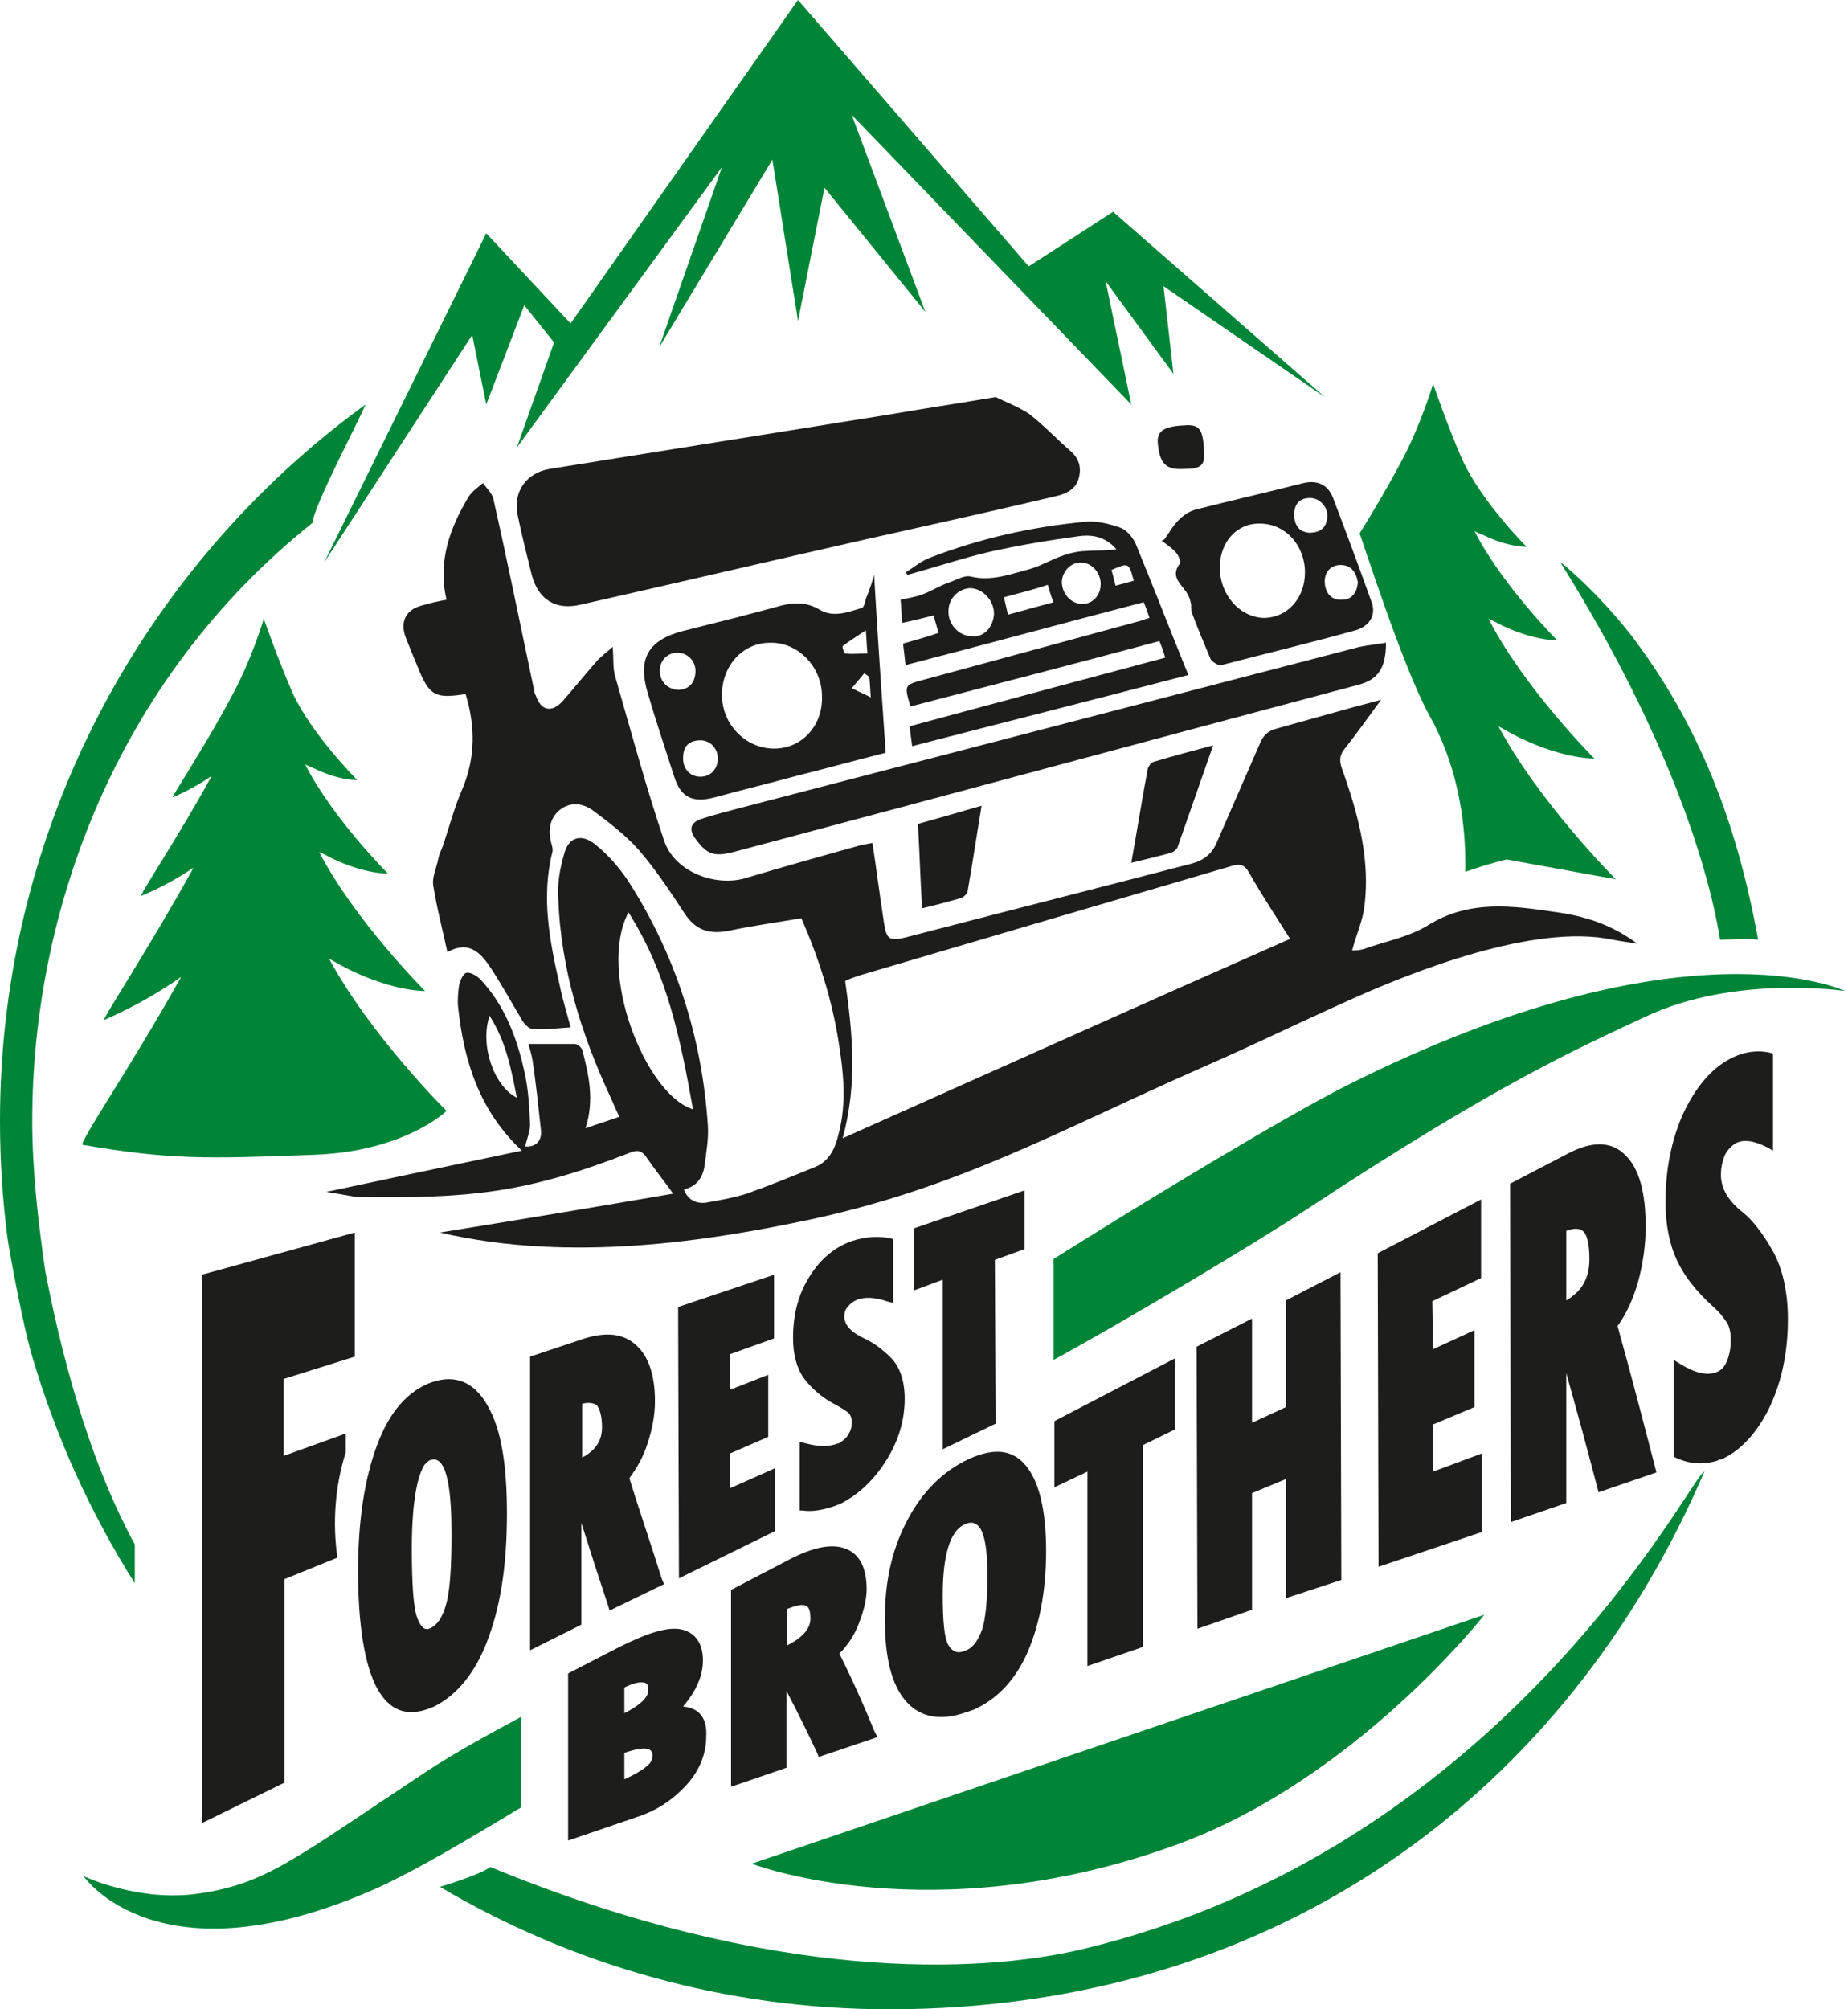 <svg width="92" height="100" viewBox="0 0 92 100" fill="none" xmlns="http://www.w3.org/2000/svg">
<path d="M21.491 68.794C20.338 69.206 19.391 70.235 18.773 71.923C18.156 73.57 17.826 75.669 17.826 78.18C17.826 80.898 18.156 82.874 18.773 84.027C19.391 85.138 20.255 85.468 21.408 85.015C21.491 84.973 21.532 84.973 21.614 84.932C22.767 84.356 23.714 83.203 24.331 81.474C24.949 79.786 25.237 77.769 25.237 75.34C25.237 72.87 24.949 71.141 24.29 69.988C23.631 68.794 22.684 68.382 21.491 68.794ZM20.791 80.568C20.585 80.074 20.502 78.88 20.502 77.069C20.502 74.516 20.832 73.446 21.079 72.993C21.161 72.829 21.285 72.746 21.408 72.664C21.408 72.664 21.408 72.664 21.449 72.664C22.314 72.376 22.479 74.475 22.479 76.328C22.479 78.057 22.396 79.251 22.19 79.91C22.026 80.486 21.779 80.856 21.449 81.021C21.285 81.103 21.038 81.186 20.791 80.568Z" fill="#1D1D1B"/>
<path d="M31.33 73.57C31.701 73.076 32.03 72.499 32.236 71.841C32.483 71.1 32.606 70.4 32.606 69.741C32.606 68.424 32.277 67.477 31.659 66.941C31.042 66.365 30.177 66.283 29.107 66.612L26.39 67.518V82.133L28.942 80.857V75.793C29.395 77.234 29.848 78.633 30.301 79.992L30.342 80.157L33.059 78.839L32.936 78.551C32.441 76.945 31.865 75.299 31.33 73.57ZM29.971 71.017C29.971 71.47 29.848 72.088 28.983 72.54V69.864C29.313 69.782 29.56 69.823 29.724 69.947C29.848 70.111 29.971 70.482 29.971 71.017Z" fill="#1D1D1B"/>
<path d="M34.006 84.932C34.665 84.15 34.994 83.409 34.994 82.627C34.994 81.803 34.623 81.268 33.965 81.104C33.306 80.939 32.318 81.227 30.836 81.968L28.283 83.286V91.602L31.536 90.49C31.741 90.408 31.947 90.367 32.112 90.284C32.935 89.955 33.594 89.461 34.129 88.885C34.829 88.144 35.159 87.279 35.159 86.415C35.2 85.756 34.994 85.015 34.006 84.932ZM31.083 85.262V83.986C31.494 83.78 31.824 83.697 32.03 83.739C32.194 83.739 32.277 83.862 32.277 84.109C32.277 84.562 31.659 84.974 31.083 85.262ZM32.483 87.361C32.483 87.526 32.441 87.732 32.153 87.938C31.906 88.144 31.536 88.349 31.083 88.555V87.238C31.7 87.032 32.483 86.826 32.483 87.361Z" fill="#1D1D1B"/>
<path d="M36.352 72.334L38.246 71.511V68.423L36.352 69.164V67.394L38.534 66.612V63.442L33.759 65.047L33.8 78.551L38.576 76.204V73.076L36.352 74.064V72.334Z" fill="#1D1D1B"/>
<path d="M41.787 82.297C42.199 81.886 42.528 81.392 42.734 80.856C42.981 80.239 43.145 79.621 43.145 79.086C43.145 78.016 42.775 77.316 42.075 77.069C41.416 76.822 40.511 76.987 39.317 77.604L36.394 79.127V88.925L39.152 87.979V84.15C39.687 85.179 40.222 86.249 40.716 87.32L40.758 87.443L43.681 86.455L43.516 86.126C42.981 84.809 42.404 83.532 41.787 82.297ZM40.346 80.568C40.346 81.062 39.934 81.515 39.193 81.886V80.074C39.605 79.909 39.934 79.827 40.099 79.909C40.264 79.951 40.346 80.156 40.346 80.568Z" fill="#1D1D1B"/>
<path d="M68.753 34.829C68.094 35.735 67.559 36.476 66.982 37.217C66.694 37.547 66.653 37.835 66.818 38.288C67.6 40.469 68.218 42.734 67.929 45.08C67.847 45.822 67.518 46.521 67.312 47.304C67.435 47.304 67.682 47.304 67.929 47.221C68.959 46.851 70.111 46.645 71.058 46.069C73.158 44.751 75.34 45.08 77.563 45.41C79.004 45.616 80.321 46.069 81.515 46.974C81.103 46.892 80.692 46.851 80.28 46.768C76.41 45.945 70.317 48.333 66.818 49.938C63.277 51.544 63.154 51.667 59.613 53.232C52.697 56.279 47.798 59.078 40.387 60.684C35.364 61.754 28.407 62.865 21.902 61.342C25.978 60.684 29.93 60.025 33.512 59.407C33.1 58.831 32.606 58.213 32.153 57.555C31.947 57.267 31.742 57.225 31.412 57.349C26.143 59.407 23.302 59.654 17.744 59.572C17.703 59.572 16.139 59.284 16.221 59.325C19.72 58.584 22.232 58.049 25.978 57.267C23.837 55.249 23.096 52.779 22.808 50.144C22.767 49.774 22.808 49.403 22.849 49.074C22.89 48.827 23.055 48.456 23.22 48.415C23.425 48.374 23.755 48.58 23.919 48.745C25.113 50.021 25.731 51.626 26.101 53.314C26.307 54.179 26.348 55.084 26.39 55.949C26.39 56.32 26.225 56.69 26.143 57.061C26.678 57.102 27.007 56.773 26.925 56.196C26.801 55.043 26.678 53.891 26.513 52.779C26.472 52.532 26.39 52.244 26.307 51.956C27.09 51.956 27.872 51.956 28.613 51.956C28.736 51.956 28.942 52.12 28.983 52.244C29.313 53.479 29.601 54.755 29.148 56.155C29.724 55.949 30.259 55.784 30.836 55.579C30.671 55.249 30.548 54.961 30.424 54.673C28.942 51.503 27.913 48.209 27.789 44.669C27.748 43.969 27.872 43.228 28.078 42.528C28.283 41.663 28.942 41.458 29.642 42.034C30.259 42.528 30.795 43.145 31.247 43.804C33.635 47.509 34.953 51.626 35.241 56.031C35.282 56.69 35.159 57.349 35.076 58.008C34.994 58.584 34.706 59.037 34.047 59.202C34.253 59.737 34.665 59.901 35.117 59.86C35.817 59.737 36.517 59.613 37.176 59.407C38.329 58.996 39.44 58.543 40.552 58.09C41.293 57.802 41.581 57.143 41.746 56.443C42.157 54.92 41.993 53.355 41.746 51.832C41.416 49.733 40.758 47.674 39.893 45.698C38.699 45.904 37.505 46.069 36.311 46.316C35.323 46.521 34.623 46.316 34.047 45.41C33.347 44.339 32.606 43.228 31.783 42.281C31.124 41.54 30.301 40.922 29.477 40.305C28.983 39.975 28.407 39.893 27.872 40.305C27.378 40.717 27.295 41.252 27.419 41.869C27.46 42.034 27.542 42.24 27.501 42.404C26.925 44.669 27.378 46.892 27.872 49.074C27.995 49.691 28.201 50.35 28.407 51.132C27.748 51.173 27.131 51.256 26.554 51.215C26.307 51.215 26.06 50.926 25.937 50.679C25.443 49.856 24.99 49.033 24.455 48.209C23.961 47.468 23.384 46.768 22.273 47.386C22.026 46.233 21.738 45.163 21.573 44.092C21.49 43.681 21.738 43.187 21.82 42.734C21.861 42.528 21.943 42.363 22.026 42.157C22.355 41.211 22.602 40.222 23.014 39.276C23.672 37.711 23.672 36.147 23.178 34.541C21.655 34.788 21.367 34.623 20.791 33.182C20.585 32.688 20.379 32.194 20.173 31.659C19.926 30.918 20.214 30.342 20.996 30.136C21.408 30.012 21.779 29.93 22.232 29.848C21.779 27.954 22.396 26.266 23.343 24.702C23.508 24.455 23.796 24.249 24.043 24.043C24.249 24.331 24.537 24.578 24.578 24.907C25.278 27.995 25.896 31.083 26.554 34.171C26.595 34.335 26.595 34.5 26.678 34.623C26.925 35.364 27.46 35.488 27.995 34.912C28.572 34.253 29.107 33.594 29.683 32.935C29.889 32.688 30.136 32.524 30.506 32.194C30.548 32.812 30.506 33.265 30.63 33.677C31.412 36.394 32.153 39.152 33.059 41.828C33.553 43.351 35.529 44.133 37.052 43.722C38.987 43.145 40.881 42.61 42.816 42.075C43.022 42.034 43.187 41.993 43.434 41.952C43.639 43.31 43.804 44.628 44.01 45.945C44.133 46.768 44.298 46.851 45.122 46.645C49.856 45.41 54.59 44.216 59.325 42.981C59.943 42.816 60.354 42.487 60.601 41.869C61.301 40.264 62.001 38.658 62.701 37.052C62.865 36.641 63.071 36.394 63.524 36.27C65.171 35.817 66.859 35.323 68.753 34.829ZM41.952 56.649C49.527 53.273 56.937 49.938 64.224 46.727C63.606 45.739 62.865 44.628 62.207 43.475C61.96 43.022 61.754 42.981 61.301 43.104C55.126 44.916 48.95 46.727 42.816 48.539C42.569 48.621 42.322 48.703 42.075 48.827C42.446 51.42 42.693 53.932 41.952 56.649ZM31.289 45.41C29.724 48.333 32.112 54.467 34.5 55.208C33.882 51.75 33.224 48.456 31.289 45.41ZM25.731 54.632C25.443 53.191 25.196 51.832 24.372 50.556C23.878 51.997 24.578 54.055 25.731 54.632Z" fill="#1D1D1B"/>
<path d="M43.022 66.612C42.404 66.324 42.034 65.953 42.034 65.542C42.034 65.336 42.075 65.171 42.199 65.048C42.322 64.883 42.487 64.759 42.693 64.677C43.063 64.553 43.516 64.553 44.133 64.759L44.463 64.842V61.672L44.339 61.63C43.722 61.507 43.104 61.548 42.446 61.754C41.581 62.042 40.84 62.66 40.305 63.524C39.728 64.43 39.481 65.459 39.481 66.571C39.481 67.394 39.646 68.053 40.017 68.588C40.387 69.082 40.922 69.576 41.663 69.947C41.952 70.111 42.157 70.235 42.281 70.358C42.363 70.482 42.404 70.605 42.404 70.77C42.404 71.017 42.363 71.182 42.24 71.388C42.116 71.594 41.952 71.717 41.746 71.841H41.705C41.293 72.005 40.758 72.005 40.14 71.841L39.811 71.758V75.175H39.934C40.469 75.257 41.046 75.134 41.622 74.928C41.705 74.887 41.746 74.887 41.828 74.846C42.734 74.393 43.516 73.652 44.133 72.664C44.751 71.676 45.039 70.647 45.039 69.617C45.039 68.712 44.792 68.012 44.339 67.559C43.928 67.147 43.475 66.818 43.022 66.612Z" fill="#1D1D1B"/>
<path d="M47.962 72.746C46.727 73.405 45.78 74.434 45.08 75.834C44.38 77.234 44.051 78.757 44.051 80.568C44.051 82.503 44.38 83.821 45.08 84.644C45.78 85.468 46.809 85.673 48.086 85.221C48.209 85.179 48.333 85.138 48.456 85.097C49.568 84.603 50.432 83.738 51.05 82.462C51.709 81.062 52.079 79.292 52.079 77.192C52.079 75.093 51.709 73.652 51.009 72.87C50.309 72.088 49.321 72.046 47.962 72.746ZM49.156 78.428C49.156 80.115 48.991 80.898 48.827 81.268C48.621 81.762 48.374 82.05 48.003 82.174C47.674 82.297 47.427 82.215 47.221 81.886C47.015 81.556 46.933 80.692 46.933 79.374C46.933 77.398 47.303 76.204 48.003 75.875C48.25 75.752 48.456 75.752 48.621 75.875C48.991 76.122 49.156 76.987 49.156 78.428Z" fill="#1D1D1B"/>
<path d="M52.491 74.022L54.138 73.24V82.915L56.896 81.968V71.922L58.502 71.14V67.6L52.491 70.729V74.022Z" fill="#1D1D1B"/>
<path d="M64.018 70.029L62.33 70.811V65.624L59.572 67.024L59.613 81.062L62.33 80.115V74.311L64.018 73.611V79.539L66.776 78.633L66.735 63.318L64.018 64.718V70.029Z" fill="#1D1D1B"/>
<path d="M16.797 77.522C16.55 75.793 16.674 73.981 17.209 72.293V71.346L14.121 72.458V68.629L17.662 67.518V61.342L10.045 63.442V90.737L14.162 88.72V78.592L16.797 77.522Z" fill="#1D1D1B"/>
<path d="M71.346 70.894L73.405 70.029V66.2L71.346 67.147L71.305 64.759L73.734 63.607V59.696L68.588 62.372L68.629 77.975L73.775 76.246V72.335L71.346 73.24V70.894Z" fill="#1D1D1B"/>
<path d="M45.492 64.224L46.933 63.689V72.129L49.568 70.852L49.527 62.701L51.009 62.166V59.243L45.492 61.136V64.224Z" fill="#1D1D1B"/>
<path d="M80.527 65.994C80.98 65.377 81.309 64.636 81.556 63.771C81.803 62.865 81.927 61.919 81.927 61.054C81.927 59.325 81.597 58.131 80.897 57.472C80.239 56.813 79.292 56.772 78.098 57.39L75.175 58.913L75.216 75.751L77.974 74.804V68.341C78.51 70.235 79.045 72.211 79.539 74.105L79.58 74.269L82.462 73.281L82.379 72.952C81.762 70.564 81.144 68.217 80.527 65.994ZM79.127 62.66C79.127 63.606 78.757 64.265 77.974 64.718V61.26C78.386 61.095 78.674 61.136 78.839 61.301C79.004 61.466 79.127 61.918 79.127 62.66Z" fill="#1D1D1B"/>
<path d="M88.226 62.207C87.732 61.342 87.238 60.725 86.785 60.354C86.044 59.778 85.673 59.16 85.673 58.46C85.673 58.09 85.755 57.761 85.879 57.472C86.002 57.225 86.208 57.02 86.414 56.896C86.826 56.69 87.32 56.772 87.979 57.102L88.267 57.267V52.45L88.184 52.408C87.526 52.244 86.826 52.326 86.126 52.697C85.179 53.191 84.397 54.138 83.779 55.455C83.203 56.772 82.915 58.213 82.915 59.819C82.915 60.972 83.121 61.96 83.491 62.742C83.862 63.524 84.438 64.265 85.303 65.047C85.632 65.336 85.838 65.624 86.002 65.871C86.126 66.118 86.167 66.406 86.167 66.694C86.167 67.106 86.085 67.476 85.961 67.765C85.838 68.053 85.673 68.218 85.426 68.3C84.973 68.465 84.397 68.341 83.656 67.888L83.326 67.682V72.499L83.409 72.54C84.109 72.87 84.767 72.911 85.467 72.705C85.55 72.664 85.632 72.623 85.714 72.623C86.62 72.211 87.402 71.388 88.02 70.194C88.678 68.876 89.008 67.353 89.008 65.665C89.008 64.224 88.72 63.071 88.226 62.207Z" fill="#1D1D1B"/>
<path d="M69 31.988C69 33.265 68.588 33.841 67.6 34.088C57.225 36.846 46.892 39.646 36.517 42.404C35.529 42.651 35.2 42.528 34.623 41.746C34.253 41.252 34.417 40.922 34.911 40.758C35.529 40.552 36.188 40.387 36.805 40.222C47.098 37.546 57.39 34.87 67.682 32.194C68.094 32.112 68.506 32.071 69 31.988Z" fill="#1D1D1B"/>
<path d="M45.904 45.204C45.821 43.804 45.78 42.446 45.698 41.005C46.727 40.716 47.756 40.428 48.868 40.099C48.621 41.581 48.415 42.981 48.168 44.38C48.127 44.504 47.962 44.669 47.797 44.71C47.221 44.874 46.604 45.039 45.904 45.204Z" fill="#1D1D1B"/>
<path d="M49.568 19.761C49.979 19.967 50.638 20.214 51.215 20.585C51.914 21.12 52.532 21.779 53.191 22.355C53.644 22.725 53.849 23.137 53.726 23.713C53.602 24.331 53.108 24.578 52.532 24.701C49.403 25.443 46.233 26.142 43.104 26.842C38.37 27.913 33.635 29.024 28.901 30.095C27.666 30.383 26.801 29.848 26.472 28.613C26.225 27.625 25.978 26.637 25.772 25.648C25.525 24.496 26.184 23.549 27.336 23.343C32.977 22.437 38.658 21.532 44.298 20.626C45.945 20.338 47.633 20.091 49.568 19.761Z" fill="#1D1D1B"/>
<path d="M43.516 28.613C43.681 31.495 43.886 34.459 44.092 37.464C42.61 37.835 41.128 38.246 39.646 38.617C38.287 38.987 36.929 39.317 35.57 39.687C34.459 39.975 33.882 39.687 33.553 38.617C33.1 37.217 32.647 35.859 32.236 34.459C31.741 32.771 32.277 31.865 33.965 31.412C35.611 31.001 37.258 30.589 38.905 30.136C39.564 29.971 40.181 29.971 40.799 30.342C41.499 30.754 42.199 30.465 42.898 30.26C43.022 30.218 43.063 29.971 43.104 29.807C43.269 29.395 43.434 28.942 43.516 28.613ZM35.941 34.582C35.941 36.064 37.135 37.258 38.534 37.258C39.934 37.258 40.963 36.106 40.922 34.665C40.922 33.183 39.728 31.948 38.328 31.989C36.97 31.989 35.941 33.141 35.941 34.582ZM33.8 34.335C34.294 34.294 34.582 34.006 34.623 33.471C34.664 32.936 34.253 32.483 33.718 32.483C33.224 32.483 32.812 32.894 32.853 33.43C32.853 33.924 33.265 34.335 33.8 34.335ZM35.735 37.752C35.735 37.217 35.323 36.806 34.788 36.847C34.212 36.888 34.006 37.217 34.006 37.752C34.006 38.288 34.376 38.658 34.87 38.658C35.364 38.658 35.735 38.288 35.735 37.752ZM43.104 31.371C42.61 31.701 42.281 31.906 41.951 32.153C41.91 32.194 42.034 32.524 42.075 32.524C42.446 32.565 42.775 32.524 43.187 32.524C43.145 32.153 43.145 31.865 43.104 31.371ZM43.269 33.677C43.187 33.635 43.104 33.553 43.022 33.512C42.816 33.759 42.61 34.006 42.404 34.253C42.651 34.377 42.94 34.5 43.351 34.706C43.31 34.212 43.31 33.924 43.269 33.677Z" fill="#1D1D1B"/>
<path d="M45.08 28.489C45.492 28.242 45.863 27.913 46.316 27.748C48.786 26.801 51.338 26.225 53.932 25.978C54.549 25.896 55.208 26.06 55.784 26.266C56.114 26.39 56.443 26.801 56.567 27.131C57.431 29.23 58.255 31.371 59.16 33.594C54.59 34.788 50.021 35.941 45.41 37.135C45.369 36.805 45.327 36.517 45.286 36.147C49.527 34.994 53.726 33.882 58.008 32.73C57.925 32.441 57.843 32.194 57.719 31.906C53.561 33.018 49.444 34.088 45.327 35.159C44.998 34.088 45.039 34.088 45.945 33.841C49.568 32.853 53.232 31.865 56.855 30.877C56.978 30.836 57.061 30.795 57.225 30.754C57.143 30.507 57.061 30.259 56.937 29.971C52.985 31.001 49.074 32.071 45.08 33.1C45.039 32.688 44.998 32.4 44.957 32.03C45.533 31.865 46.151 31.701 46.727 31.495C46.645 31.206 46.562 30.959 46.48 30.63C45.986 30.754 45.492 30.877 44.916 31.001C44.874 30.589 44.874 30.218 44.833 29.848C45.204 29.765 45.533 29.724 45.863 29.601C46.357 29.436 46.768 29.148 47.262 28.983C47.633 28.86 48.003 28.613 48.333 28.695C49.362 28.942 50.309 28.572 51.256 28.325C51.832 28.16 52.367 27.831 52.985 27.625C53.355 27.501 53.767 27.419 54.138 27.419C54.632 27.378 55.084 27.419 55.578 27.337C55.084 26.76 54.467 26.596 53.767 26.678C52.244 26.884 50.762 27.131 49.28 27.46C47.88 27.789 46.521 28.242 45.163 28.613C45.163 28.572 45.122 28.53 45.08 28.489ZM49.486 30.548C49.486 29.889 48.95 29.313 48.333 29.271C47.756 29.271 47.221 29.765 47.221 30.383C47.18 31.042 47.715 31.659 48.374 31.659C48.95 31.742 49.444 31.248 49.486 30.548ZM54.796 29.066C54.796 28.489 54.343 27.995 53.808 27.995C53.314 27.995 52.903 28.407 52.861 28.942C52.861 29.518 53.273 30.012 53.808 30.054C54.385 30.095 54.796 29.642 54.796 29.066ZM49.98 29.724C50.062 30.054 50.103 30.301 50.185 30.589C50.968 30.383 51.667 30.177 52.45 29.971C52.326 29.683 52.244 29.395 52.161 29.107C51.42 29.354 50.762 29.518 49.98 29.724ZM56.443 28.901C56.196 27.995 56.196 27.995 55.331 28.366C55.414 28.613 55.455 28.86 55.537 29.148C55.867 29.066 56.155 28.983 56.443 28.901Z" fill="#1D1D1B"/>
<path d="M60.395 37.093C59.778 38.864 59.201 40.511 58.625 42.157C58.584 42.281 58.419 42.404 58.296 42.446C57.678 42.61 57.02 42.775 56.32 42.94C56.608 41.334 56.855 39.77 57.143 38.246C57.184 38.123 57.308 37.958 57.431 37.917C58.378 37.629 59.325 37.382 60.395 37.093Z" fill="#1D1D1B"/>
<path d="M57.966 26.842C58.213 26.513 58.378 26.183 58.666 25.895C58.913 25.648 59.202 25.442 59.531 25.36C61.301 24.907 63.113 24.496 64.883 24.043C65.583 23.878 66.118 24.125 66.365 24.784C67.024 26.513 67.682 28.283 68.3 30.012C68.506 30.63 68.176 31.165 67.477 31.371C65.253 31.988 63.03 32.523 60.807 33.1C60.642 33.141 60.354 32.935 60.272 32.812C59.943 32.029 59.613 31.247 59.325 30.465C59.284 30.342 59.325 30.177 59.284 30.012C59.243 29.806 59.16 29.601 59.037 29.436C58.749 29.024 58.255 28.654 58.749 28.036C58.79 27.954 58.666 27.624 58.543 27.501C58.337 27.254 58.049 27.089 57.802 26.883C57.843 26.924 57.884 26.883 57.966 26.842ZM60.725 28.242C60.725 29.601 61.713 30.712 62.907 30.753C64.059 30.753 64.965 29.806 64.965 28.489C64.965 27.13 63.977 26.06 62.742 26.06C61.589 26.019 60.725 26.966 60.725 28.242ZM67.6 28.983C67.518 28.489 67.271 28.118 66.736 28.118C66.241 28.118 65.912 28.489 65.953 29.024C65.994 29.559 66.324 29.889 66.818 29.848C67.312 29.848 67.559 29.477 67.6 28.983ZM65.171 26.513C65.789 26.513 66.036 26.225 66.077 25.731C66.118 25.237 65.706 24.784 65.212 24.784C64.677 24.784 64.43 25.113 64.43 25.607C64.43 26.142 64.677 26.472 65.171 26.513Z" fill="#1D1D1B"/>
<path d="M58.872 23.343C58.007 23.384 57.719 23.014 57.637 22.026C57.596 21.408 58.007 21.202 59.119 21.161C59.736 21.161 59.901 21.408 59.942 22.52C59.983 23.178 59.778 23.343 58.872 23.343Z" fill="#1D1D1B"/>
<path d="M25.978 85.426C24.29 86.332 22.643 87.237 21.202 88.184C14.615 92.548 13.257 93.742 9.922 94.236C6.916 94.689 4.158 93.372 4.158 93.372C4.158 93.372 7.863 98.847 18.814 93.948C20.708 93.083 23.219 91.601 25.937 89.954V85.426H25.978Z" fill="#008538"/>
<path d="M73.899 80.362C73.899 80.362 67.435 88.637 58.46 91.848C46.398 96.212 37.423 92.754 37.423 92.754L73.899 80.362Z" fill="#008538"/>
<path d="M53.767 97.036C48.786 98.189 38.493 98.724 24.413 92.919C23.878 93.29 22.561 93.701 21.902 93.907C28.448 97.777 36.105 100 44.257 100C63.853 100 78.098 88.967 84.85 73.24C84.315 73.199 75.093 92.013 53.767 97.036Z" fill="#008538"/>
<path d="M67.065 54.014C64.018 55.537 56.69 59.983 52.45 62.659V67.682C55.784 65.871 62.289 62.001 64.924 60.272C74.599 53.89 78.592 52.161 81.927 50.597C86.373 48.497 91.849 49.321 91.849 49.321C91.849 49.321 83.944 45.533 67.065 54.014Z" fill="#008538"/>
<path d="M16.385 47.715C16.674 47.88 17.044 48.086 17.456 48.291C19.679 49.362 21.161 49.321 21.161 49.321C21.161 49.321 17.662 45.821 15.891 42.404C16.056 42.487 16.262 42.569 16.468 42.693C18.156 43.516 19.308 43.475 19.308 43.475C19.308 43.475 16.55 40.716 15.191 38.04C15.315 38.123 15.48 38.164 15.644 38.246C16.921 38.864 17.785 38.822 17.785 38.822C17.785 38.822 15.521 36.558 14.574 34.5C13.833 32.812 13.133 30.795 13.133 30.795C13.133 30.795 12.515 32.853 11.569 34.582C10.251 37.093 8.481 39.728 8.604 39.687C9.345 39.358 10.004 38.987 10.539 38.617C8.851 41.704 6.875 44.627 7.04 44.586C8.028 44.175 8.893 43.681 9.634 43.187C7.452 47.139 4.982 50.885 5.187 50.762C6.711 50.103 8.028 49.321 9.016 48.621C6.587 52.985 3.87 56.937 4.117 56.978C8.481 57.719 10.21 57.678 15.644 57.472C20.173 57.307 22.231 55.29 22.231 55.29C22.231 55.29 18.444 51.544 16.385 47.715Z" fill="#008538"/>
<path d="M71.141 35.57C72.458 37.917 72.993 40.593 72.952 43.392C73.652 43.145 74.311 42.939 75.01 42.775L80.445 43.763C80.445 43.763 76.616 39.934 74.599 36.147C74.887 36.311 75.257 36.517 75.669 36.723C77.892 37.793 79.374 37.752 79.374 37.752C79.374 37.752 75.875 34.253 74.105 30.794C74.269 30.877 74.475 30.959 74.681 31.083C76.369 31.906 77.522 31.865 77.522 31.865C77.522 31.865 74.763 29.107 73.405 26.43C73.528 26.513 73.693 26.554 73.858 26.636C75.134 27.254 75.998 27.213 75.998 27.213C75.998 27.213 73.734 24.948 72.787 22.849C72.046 21.161 71.346 19.102 71.346 19.102C71.346 19.102 70.729 21.161 69.782 22.931C69.082 24.249 68.3 25.566 67.682 26.554C67.806 26.801 69.823 33.182 71.141 35.57Z" fill="#008538"/>
<path d="M81.144 31.536C79.457 29.395 77.604 27.872 77.686 27.995C84.85 39.44 85.591 46.768 85.632 46.768C86.167 46.768 87.073 46.686 87.526 46.768C86.455 40.84 84.52 35.941 81.144 31.536Z" fill="#008538"/>
<path d="M16.138 27.995L24.207 11.61L28.407 16.097L39.728 0L51.215 13.257L55.414 10.539L65.953 19.761L57.925 14.245L58.419 18.608L55.043 13.998L56.319 20.132L42.404 5.723L46.068 15.521L41.046 9.345L39.728 15.974L38.452 7.946L32.812 17.291L35.941 8.316L25.731 22.273L27.583 17.044L26.101 15.191L24.207 20.132L23.508 16.674L16.138 27.995Z" fill="#008538"/>
<path d="M0 55.784C0 57.76 0.124 59.695 0.371 61.589C0.453 62.248 1.194 66.2 1.606 67.517C2.758 71.428 4.446 75.216 6.711 78.798V76.863C4.776 73.322 3.294 68.629 2.264 63.318C1.894 60.807 1.606 58.213 1.606 55.784C1.606 45.368 5.764 33.841 15.562 26.019C15.603 25.195 17.909 20.873 18.197 20.132C7.163 28.16 0 41.169 0 55.784Z" fill="#008538"/>
</svg>
